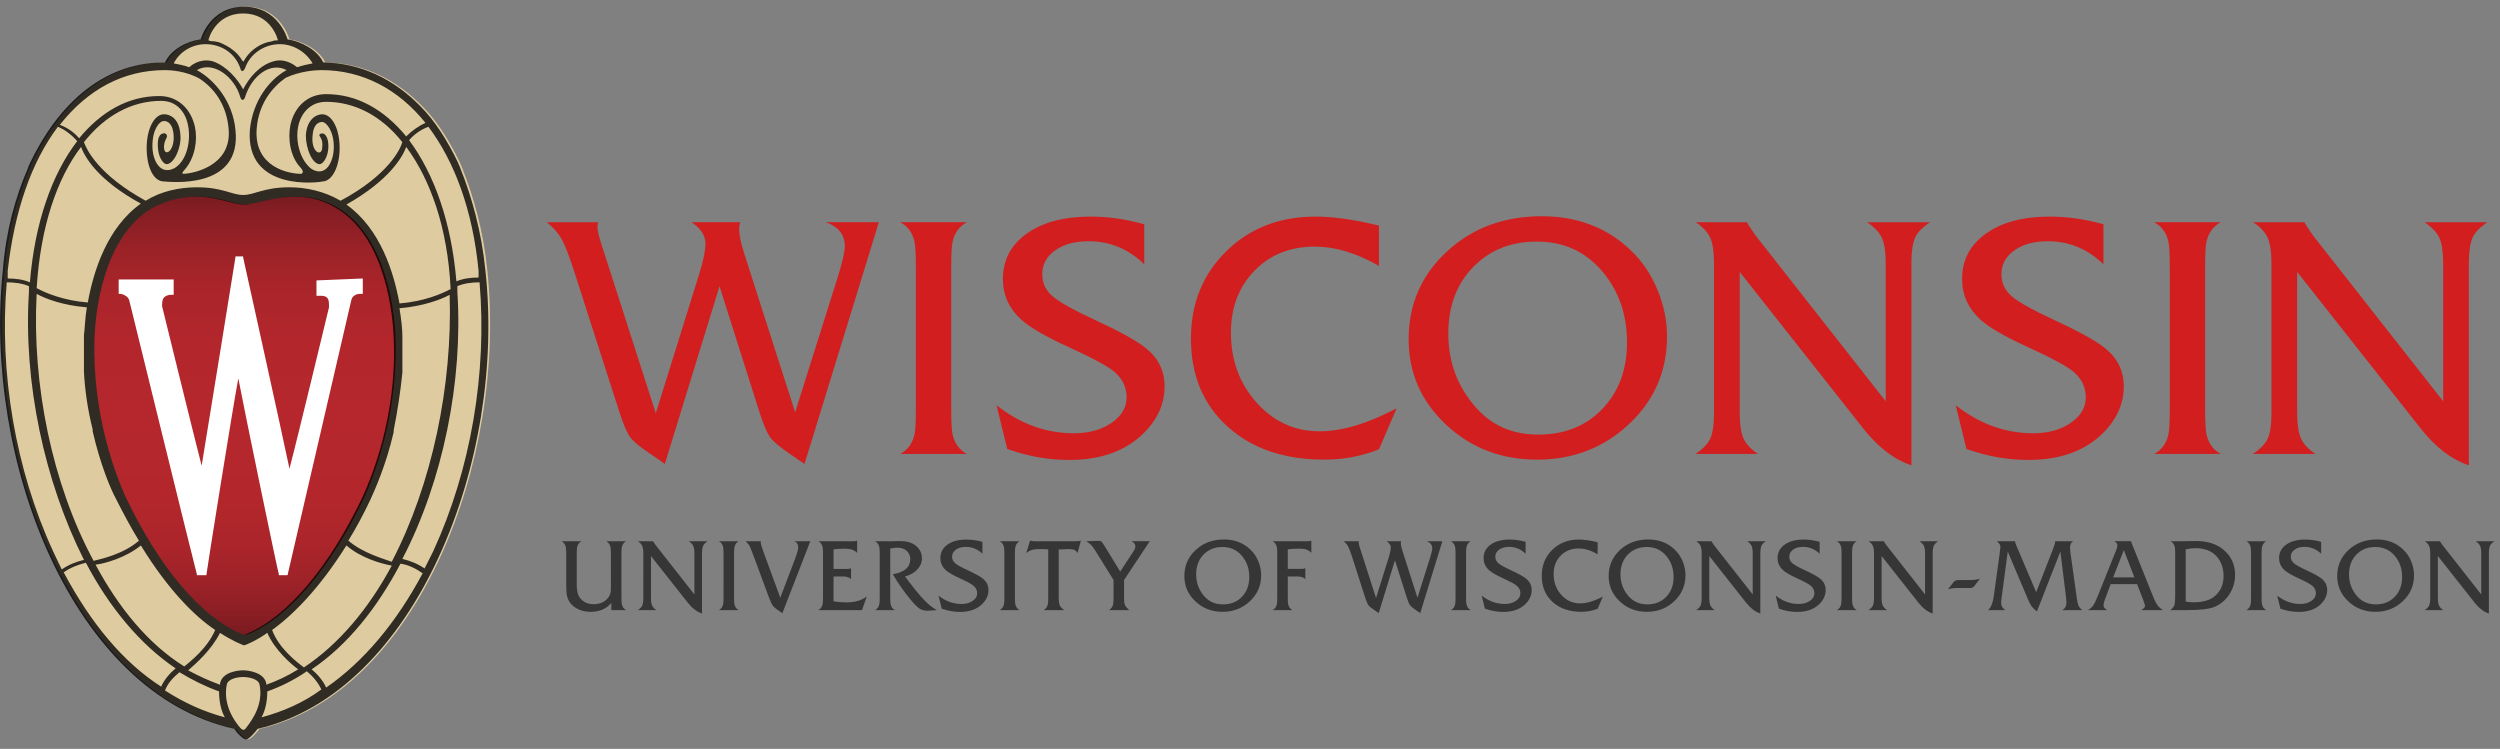 <svg width="227" height="68" viewBox="0 0 227 68" xmlns="http://www.w3.org/2000/svg"><rect x="0" y="0" width="227" height="68" fill="#808080" stroke="none"/><title>uw logo text + Wisconsin + UNIVERSITY OF WISCON</title><defs><linearGradient x1="49.649%" y1="100.101%" x2="49.649%" y2=".005%" id="a"><stop stop-color="#781B21" offset="0%"/><stop stop-color="#8A1E24" offset="4.82%"/><stop stop-color="#9D2228" offset="12.09%"/><stop stop-color="#AB252A" offset="20.52%"/><stop stop-color="#B3272C" offset="31.05%"/><stop stop-color="#B5272C" offset="50.21%"/><stop stop-color="#B2262C" offset="67.37%"/><stop stop-color="#AA252A" offset="78.31%"/><stop stop-color="#9B2227" offset="87.5%"/><stop stop-color="#861E24" offset="95.69%"/><stop stop-color="#781B21" offset="100%"/></linearGradient><linearGradient x1="49.775%" y1="100.101%" x2="49.775%" y2=".005%" id="b"><stop stop-color="#781B21" offset="0%"/><stop stop-color="#8A1E24" offset="4.82%"/><stop stop-color="#9D2228" offset="12.09%"/><stop stop-color="#AB252A" offset="20.52%"/><stop stop-color="#B3272C" offset="31.05%"/><stop stop-color="#B5272C" offset="50.21%"/><stop stop-color="#B2262C" offset="67.37%"/><stop stop-color="#AA252A" offset="78.31%"/><stop stop-color="#9B2227" offset="87.5%"/><stop stop-color="#861E24" offset="95.69%"/><stop stop-color="#781B21" offset="100%"/></linearGradient></defs><g fill="none" fill-rule="evenodd"><path d="M44.244 24.502c-.35-3.488-1.227-6.627-2.278-9.243 0-.088-.176-.35-.176-.437-.963-2.005-2.102-3.836-3.416-5.144-2.453-2.53-5.432-3.925-8.762-4.012h-.087C29 4.534 27.51 3.748 26.283 3.575c0 0-.788-2.965-3.942-2.965-3.153 0-3.942 2.965-3.942 2.965-1.314.174-2.716.96-3.24 2.093h-.09c-3.328 0-6.307 1.395-8.76 4.01-1.314 1.396-2.453 3.14-3.417 5.145 0 0-.174.35-.174.436C1.576 17.874.7 21.013.438 24.5c-1.84 17.265 6.308 38.453 21.027 41.68.175.348.788.96 1.05.96.264 0 .79-.612 1.052-.96 14.37-3.314 22.516-24.415 20.677-41.68z" fill="#DFCBA0"/><path d="M36.184 30.606c-.088-2.006-.7-8.98-5.17-11.685-.963-.61-2.19-1.045-3.504-1.045-2.19-.087-3.855.698-4.906.698-1.14 0-2.716-.872-4.906-.698-1.315.087-2.54.523-3.505 1.046-4.468 2.705-5.08 9.593-5.17 11.686-.262 7.237 2.104 12.905 2.805 14.474 3.066 6.453 6.833 10.9 10.513 12.47l.264.086.263-.087c3.68-1.57 7.447-6.017 10.513-12.47.7-1.57 3.066-7.237 2.804-14.474z" fill="url(#a)" transform="translate(-.263)"/><path d="M28.912 25.46v1.396h.35c.175 0 .438 0 .613.175.176.175.176.437.176.873 0 0-2.978 12.38-3.59 14.65-.615-2.966-4.207-19.185-4.207-19.185v-.087h-.613v.088S19.1 39.15 18.574 42.29c-.7-2.703-3.593-14.475-3.593-14.475v-.174c0-.348.09-.61.264-.696.175-.175.526-.175.526-.175h.263v-1.396h-4.906v1.308h.175c.087 0 .7.174.788.61 0 0 5.87 23.892 6.133 24.85v.088h.876v-.087c.087-.174 2.365-14.998 2.89-17.788.526 2.79 3.592 17.614 3.68 17.788v.087h.79l5.78-24.938c.09-.523.614-.61.79-.61h.262v-1.395l-4.38.174z" fill="#FFF"/><path d="M44.068 24.502c-.35-3.488-1.226-6.627-2.277-9.243 0-.088-.175-.35-.175-.437-.963-2.005-2.102-3.836-3.416-5.144-2.455-2.53-5.433-3.925-8.763-4.012h-.087c-.526-1.134-2.015-1.92-3.242-2.093 0 0-.788-2.965-3.942-2.965s-3.943 2.965-3.943 2.965c-1.314.174-2.716.96-3.242 2.093h-.086c-3.33 0-6.308 1.395-8.76 4.01-1.316 1.396-2.454 3.14-3.418 5.145 0 0-.175.35-.175.436C1.403 17.874.527 21.013.264 24.5c-1.84 17.265 6.308 38.453 21.026 41.68.175.348.788.96 1.05.96.264 0 .79-.612 1.052-.96 14.368-3.314 22.604-24.415 20.676-41.68zm-.613.087v.61c-.7 0-1.402.087-2.015.348-.438-5.32-2.015-9.766-4.293-12.817.438-.523 1.052-.96 1.752-1.22 2.365 3.14 4.03 7.586 4.555 13.08zm-28.65-12.47c-.524.087-.524.96-.437 1.57.088.61.438 1.22.79 1.22.7-.087 1.313-1.57 1.225-2.615-.087-1.57-.964-1.92-1.49-1.92-.875 0-1.576 1.31-1.576 3.053 0 1.744.613 3.052 1.577 3.052.35 0 7.096.872 6.483-4.71-.263-2.614-1.927-4.533-3.504-5.405 1.49-.872 3.416.61 3.942 2.442.088.35.35.35.438 0 .613-1.92 2.278-3.226 3.767-2.442-1.577.872-3.066 2.79-3.33 5.406-.437 5.67 6.31 4.797 6.572 4.71.876 0 1.577-1.308 1.577-3.052s-.702-3.052-1.578-3.052c-.526 0-1.402.436-1.49 1.92 0 1.132.526 2.527 1.227 2.614.35 0 .7-.61.788-1.22.087-.61 0-1.395-.438-1.57-.175 0-.35 0-.35.175 0 .087.35.348.262 1.046 0 .96-1.05.524-.876-1.045.088-1.308.876-1.22.876-1.22.35 0 1.05.784 1.05 2.266 0 1.31-.7 2.79-2.014 2.006-1.05-.784-1.49-2.528-1.226-3.836.087-.61.7-2.267 2.54-2.267 2.54 0 4.994 1.22 6.922 3.662-.175.61-1.227 2.965-5.607 5.32-1.49-.873-3.154-1.222-4.644-1.222-2.365 0-3.154.698-4.205.698-1.05 0-1.84-.697-4.205-.697-1.577 0-3.242.35-4.644 1.22-4.294-2.353-5.345-4.62-5.608-5.318 1.928-2.442 4.38-3.75 7.01-3.75 1.84 0 2.364 1.657 2.452 2.268.263 1.308-.088 3.14-1.226 3.836-1.315.697-2.016-.698-2.016-2.006 0-1.483.614-2.267 1.052-2.267 0 0 .788-.088.876 1.308.088 1.482-.876 2.005-.876 1.046 0-.61.35-.87.263-1.045 0-.088-.176-.262-.35-.175zm22.08 1.22c2.19 2.966 3.767 7.325 4.03 12.906-.79.436-2.454 1.133-4.644 1.308-.525-2.878-1.75-6.8-4.818-8.98 3.855-2.18 5.082-4.274 5.432-5.233zM12.79 18.487c-3.065 2.18-4.292 6.103-4.818 8.98-2.19-.174-3.854-.87-4.643-1.307.35-5.582 1.84-9.942 4.03-12.82.35.96 1.576 3.053 5.43 5.146zm-4.905 9.417c-.175 1.046-.175 1.918-.263 2.528V33.746c.088 1.744.35 3.488.79 5.232v.174c.7 3.053 1.663 5.32 2.1 6.105.702 1.395 1.403 2.703 2.104 3.836-1.402 1.222-3.417 1.658-4.118 1.832-3.767-6.975-5.607-16.044-5.17-24.24.79.436 2.367 1.046 4.557 1.22zm4.906 21.624c2.454 4.01 4.907 6.453 6.747 7.673-.7 1.657-2.278 2.878-2.803 3.314-3.242-2.006-5.958-5.32-8.06-9.243.788-.086 2.715-.61 4.117-1.743zm7.185 7.935c1.052.698 2.103 1.134 2.19 1.134.088 0 1.14-.436 2.103-1.134.7 1.57 2.103 2.79 2.804 3.313-.964.61-1.928 1.047-2.89 1.396v-.087c-.177-1.046-1.666-1.22-2.104-1.22-.526 0-1.927.174-2.103 1.22v.088c-.963-.348-1.927-.784-2.89-1.307.7-.61 2.102-1.83 2.89-3.4zm4.73-.262c1.84-1.307 4.294-3.75 6.747-7.673 1.315 1.134 3.154 1.657 4.118 1.83-2.103 3.925-4.818 7.15-7.973 9.244-.7-.522-2.277-1.743-2.89-3.4zm6.923-8.11c.7-1.132 1.4-2.44 2.015-3.748.35-.785 1.4-3.052 2.102-6.104v-.174c.35-1.744.614-3.488.79-5.232V30.52c0-.612-.09-1.484-.264-2.53 2.104-.175 3.768-.785 4.557-1.22.263 8.196-1.577 17.177-5.257 24.24-.7-.262-2.628-.785-3.942-1.92zM29.175 6.366c3.767 0 7.008 1.744 9.462 4.796-.614.263-1.227.7-1.753 1.222-2.015-2.442-4.468-3.837-7.27-3.837-1.754 0-2.893 1.22-3.243 2.79-.262 1.308 0 2.878.877 3.837.438.436.175.61.088.61-1.14 0-4.293-.61-4.03-4.098.175-2.267 1.4-3.75 2.628-4.62 1.314-.612 2.716-.7 3.242-.7zM22.078 1.22c2.54 0 3.154 2.355 3.154 2.442-.175 0-.35 0-.526.087l-.438.087c-.876.26-1.664.872-2.102 1.656 0 0 0 .088-.088.088l-.088-.087c-.438-.784-1.226-1.308-2.102-1.656l-.438-.088c-.176 0-.35 0-.526-.088 0-.087.613-2.44 3.154-2.44zM18.66 4.01c1.49 0 2.717.873 3.155 2.18.088.35.263.35.438 0 .438-1.307 1.752-2.18 3.154-2.18 1.227 0 2.366.7 2.98 1.745-.44.087-.877.174-1.403.35-.876-.7-1.664-.7-2.19-.524-1.227.35-2.19 1.483-2.716 2.53-.526-.96-1.49-2.093-2.716-2.53-.526-.174-1.402-.174-2.19.524-.438-.175-.964-.262-1.402-.35.526-1.045 1.665-1.743 2.89-1.743zm-3.68 2.355c.527 0 1.93.087 3.155.785 1.315.872 2.454 2.354 2.63 4.62.262 3.402-3.418 4.012-4.12 4.012-.087 0-.174-.087.176-.436.877-1.046 1.14-2.615.877-3.836-.35-1.57-1.49-2.79-3.24-2.79-2.805 0-5.258 1.395-7.273 3.836-.438-.523-1.05-.96-1.752-1.22 2.54-3.227 5.782-4.97 9.55-4.97zM.7 24.59c.614-5.494 2.19-9.94 4.557-13.08.613.26 1.226.697 1.752 1.308-2.28 2.964-3.856 7.41-4.294 12.818-.613-.262-1.314-.35-2.015-.35v-.697zM4.82 50.05C1.402 42.64-.088 33.832.613 25.636c.7 0 1.402.087 2.015.348v.524c-.525 8.196 1.402 17.177 4.994 24.327-.7.175-1.402.436-2.015.872l-.79-1.657zm.964 1.92c.613-.437 1.314-.7 2.015-.873 2.103 4.01 4.907 7.41 8.148 9.59-.526.437-1.05 1.048-1.314 1.658-3.416-2.18-6.395-5.755-8.848-10.376zm9.2 10.724c.262-.698.788-1.22 1.314-1.657 1.14.698 2.365 1.308 3.592 1.744 0 .873.175 1.745.525 2.355-1.927-.523-3.68-1.308-5.432-2.44zm7.36 3.4s-.09.175-.264.175c-.088 0-.263-.176-.263-.176-.613-.697-1.577-2.18-1.226-3.923.086-.523.962-.697 1.488-.697s1.402.174 1.49.698c.35 1.745-.614 3.14-1.227 3.924zm1.4-.96c.35-.61.526-1.48.526-2.353 1.227-.435 2.453-1.045 3.592-1.83.526.436 1.052 1.046 1.315 1.657-1.665 1.22-3.505 2.005-5.432 2.528zm5.87-2.702c-.262-.61-.788-1.22-1.314-1.657 3.242-2.18 5.958-5.58 8.06-9.59.702.086 1.402.435 2.016.87-2.366 4.448-5.345 8.023-8.76 10.377zm9.725-12.382l-.788 1.57c-.614-.436-1.315-.698-2.016-.872 3.68-7.063 5.52-16.13 4.994-24.24v-.524c.613-.26 1.314-.348 2.015-.348.7 8.196-.79 17.003-4.206 24.414z" fill-opacity=".783" fill="#000"/><path d="M36.008 30.606c-.087-2.006-.7-8.98-5.17-11.685-.962-.61-2.19-1.045-3.503-1.045-2.19-.087-3.855.698-4.906.698-1.14 0-2.717-.872-4.908-.698-1.314.087-2.54.523-3.504 1.046-4.468 2.705-5.082 9.593-5.17 11.686-.262 7.237 2.103 12.905 2.804 14.474 3.067 6.453 6.834 10.9 10.514 12.47l.263.086.26-.087c3.68-1.57 7.448-6.017 10.515-12.47.7-1.57 3.154-7.237 2.803-14.474z" fill="url(#b)" transform="translate(-.263)"/><path d="M28.736 26.856h.35c.175 0 .438 0 .613.175s.175.437.175.873c0 0-2.978 12.38-3.592 14.65-.613-2.966-4.205-19.185-4.205-19.185v-.087h-.7v.088S18.835 39.15 18.31 42.29c-.7-2.703-3.59-14.475-3.59-14.475v-.174c0-.348.086-.61.26-.696.177-.175.527-.175.527-.175h.263v-1.396h-4.994v1.308h.175c.09 0 .702.174.79.61 0 0 5.87 23.892 6.133 24.85v.088h.876v-.087c0-.174 2.364-14.998 2.89-17.788.526 2.79 3.592 17.614 3.68 17.788v.087h.788l5.782-24.938c.088-.523.614-.61.79-.61h.262v-1.395l-4.206.174v1.396z" fill="#FFF"/><path d="M79.8 20.18l-6.75 21.946c-.16-.12-.545-.383-1.15-.787-.99-.667-1.635-1.196-1.938-1.59-.302-.394-.645-1.196-1.03-2.407l-3.6-11.352-4.966 16.136c-.384-.282-.878-.625-1.483-1.03-.848-.564-1.413-1.048-1.696-1.452-.282-.404-.605-1.17-.968-2.3L52.19 24.81c-.484-1.513-.883-2.548-1.195-3.103-.313-.555-.762-1.064-1.348-1.528h4.66c-.04.24-.06.372-.06.392 0 .323.112.828.334 1.514l4.965 15.44 3.964-12.716c.364-1.17.545-2.068.545-2.694 0-.726-.425-1.372-1.272-1.937h4.42c-.06.26-.09.463-.09.604 0 .525.15 1.26.453 2.21l4.633 14.44 3.874-12.29c.424-1.353.636-2.28.636-2.786 0-1.05-.575-1.776-1.725-2.18H79.8zm7.993 21.038h-6.055c.687-.363 1.12-.958 1.302-1.786.08-.363.12-1.13.12-2.3V24.264c0-1.17-.04-1.937-.12-2.3-.18-.828-.615-1.423-1.302-1.786h6.055c-.686.362-1.12.957-1.302 1.785-.08.363-.12 1.13-.12 2.3V37.13c0 1.172.04 1.94.12 2.302.183.828.617 1.423 1.303 1.786zm17.952-6.145c0 1.614-.656 3.057-1.968 4.33-1.635 1.573-3.865 2.36-6.69 2.36-1.918 0-3.794-.333-5.63-1l-.97-3.965c2.16 1.696 4.5 2.543 7.024 2.543 1.353 0 2.488-.312 3.406-.937.92-.626 1.378-1.403 1.378-2.33 0-.89-.354-1.646-1.06-2.272-.605-.523-1.973-1.27-4.102-2.24-2.13-.968-3.597-1.815-4.405-2.542-1.11-1.01-1.665-2.24-1.665-3.693 0-1.715.722-3.088 2.165-4.117 1.443-1.03 3.375-1.544 5.797-1.544 1.595 0 3.22.232 4.874.696v3.633c-1.433-1.393-3.118-2.09-5.055-2.09-1.252 0-2.266.28-3.043.834-.777.555-1.165 1.276-1.165 2.164 0 .788.307 1.45.923 1.984.616.535 1.882 1.246 3.8 2.134 2.28 1.05 3.834 1.907 4.66 2.573 1.152.91 1.727 2.07 1.727 3.483zm21.07 1.998l-1.605 3.724c-1.554.626-3.21.94-4.965.94-3.653 0-6.584-1.005-8.794-3.013-2.21-2.007-3.314-4.666-3.314-7.976 0-3.19 1.07-5.833 3.21-7.932 2.138-2.1 4.843-3.148 8.112-3.148 1.595 0 3.512.272 5.752.817v3.664c-2.038-1.17-3.976-1.755-5.812-1.755-2.24 0-4.072.73-5.495 2.193-1.423 1.464-2.134 3.335-2.134 5.616 0 2.5.776 4.62 2.33 6.356 1.554 1.736 3.46 2.604 5.722 2.604 2.038 0 4.37-.697 6.993-2.09zm24.55-6.508c0 3.128-1.145 5.772-3.435 7.932s-5.08 3.24-8.37 3.24c-3.25 0-6.005-1.06-8.265-3.18-2.26-2.12-3.39-4.702-3.39-7.75 0-3.168 1.155-5.822 3.466-7.96 2.31-2.14 5.182-3.21 8.613-3.21 3.27 0 5.984 1.05 8.144 3.148 1.01.97 1.8 2.15 2.376 3.542.575 1.393.863 2.805.863 4.238zm-3.632.515c0-2.483-.727-4.602-2.18-6.357-1.533-1.857-3.54-2.786-6.024-2.786-2.342 0-4.264.772-5.768 2.316-1.503 1.544-2.255 3.557-2.255 6.04 0 2.623.858 4.884 2.573 6.78 1.433 1.595 3.3 2.392 5.6 2.392 2.382 0 4.32-.777 5.813-2.33 1.493-1.555 2.24-3.573 2.24-6.055zM175.25 20.18c-.685.443-1.14.912-1.36 1.406-.223.495-.334 1.277-.334 2.346v18.315c-1.554-.504-3.018-1.624-4.39-3.36l-11.2-14.198v12.774c0 1.05.115 1.832.347 2.346.232.515.67.984 1.317 1.408h-5.69c.685-.444 1.14-.913 1.36-1.408.223-.494.334-1.276.334-2.346V23.932c0-1.05-.116-1.83-.348-2.346-.232-.514-.67-.984-1.317-1.407h4.66c.042.12.294.513.758 1.18l11.837 15.075V23.932c0-1.05-.116-1.826-.348-2.33-.233-.505-.682-.98-1.348-1.423h5.72zm17.59 14.893c0 1.614-.657 3.057-1.968 4.33-1.635 1.573-3.865 2.36-6.69 2.36-1.918 0-3.795-.333-5.63-1l-.97-3.965c2.16 1.696 4.5 2.543 7.023 2.543 1.352 0 2.488-.312 3.406-.937.92-.626 1.378-1.403 1.378-2.33 0-.89-.353-1.646-1.06-2.272-.605-.523-1.972-1.27-4.1-2.24-2.13-.968-3.6-1.815-4.406-2.542-1.11-1.01-1.665-2.24-1.665-3.693 0-1.715.722-3.088 2.165-4.117 1.443-1.03 3.375-1.544 5.797-1.544 1.593 0 3.218.232 4.873.696v3.633c-1.433-1.393-3.118-2.09-5.056-2.09-1.25 0-2.265.28-3.042.834-.777.555-1.166 1.276-1.166 2.164 0 .788.307 1.45.923 1.984.615.535 1.882 1.246 3.8 2.134 2.28 1.05 3.833 1.907 4.66 2.573 1.15.91 1.726 2.07 1.726 3.483zm8.81 6.145h-6.056c.686-.363 1.12-.958 1.302-1.786.08-.363.12-1.13.12-2.3V24.264c0-1.17-.04-1.937-.12-2.3-.182-.828-.616-1.423-1.302-1.786h6.055c-.687.362-1.12.957-1.303 1.785-.08.363-.12 1.13-.12 2.3V37.13c0 1.172.04 1.94.12 2.302.182.828.616 1.423 1.302 1.786zm24.217-21.04c-.686.445-1.14.914-1.362 1.408-.222.495-.333 1.277-.333 2.346v18.315c-1.554-.504-3.018-1.624-4.39-3.36l-11.2-14.198v12.774c0 1.05.115 1.832.347 2.346.23.515.67.984 1.316 1.408h-5.69c.685-.444 1.14-.913 1.36-1.408.223-.494.334-1.276.334-2.346V23.932c0-1.05-.116-1.83-.348-2.346-.232-.514-.67-.984-1.317-1.407h4.662c.04.12.293.513.757 1.18l11.837 15.075V23.932c0-1.05-.115-1.826-.347-2.33-.233-.505-.682-.98-1.348-1.423h5.722z" fill="#D21E1E"/><path d="M56.848 55.4h-1.34v-.657c-.45.54-1.078.81-1.882.81-.498 0-.933-.11-1.305-.333-.413-.246-.686-.59-.818-1.035-.06-.216-.09-.57-.09-1.062V50.36c0-.348-.012-.576-.036-.684-.054-.246-.183-.423-.387-.53h1.8c-.205.113-.334.29-.388.53-.024.114-.036.342-.036.684v2.763c0 .546.11.95.333 1.215.293.348.695.522 1.205.522.606 0 1.068-.225 1.386-.675.12-.18.18-.426.18-.738V50.36c0-.342-.01-.57-.035-.684-.054-.24-.183-.417-.387-.53h1.8c-.204.113-.333.29-.387.53-.023.114-.035.342-.035.684v3.825c0 .342.012.57.036.684.055.24.184.416.388.53zm7.4-6.255c-.204.132-.34.27-.405.418-.066.148-.1.38-.1.698v5.446c-.46-.15-.896-.483-1.304-1l-3.33-4.22v3.798c0 .312.034.544.103.697.07.155.2.294.39.42h-1.69c.203-.132.338-.27.404-.42.066-.146.1-.378.1-.696V50.26c0-.31-.035-.543-.104-.697-.07-.153-.2-.292-.392-.418h1.387c.012.036.087.153.225.35l3.52 4.483V50.26c0-.31-.035-.542-.104-.692-.07-.15-.203-.29-.4-.423h1.7zm2.828 6.255h-1.8c.204-.108.333-.285.387-.53.024-.11.036-.337.036-.685V50.36c0-.348-.013-.576-.037-.684-.054-.246-.183-.423-.387-.53h1.8c-.204.107-.333.284-.387.53-.025.108-.037.336-.037.684v3.825c0 .348.012.576.036.684.053.245.182.422.386.53zm6.5-6.255l-2.538 6.534c-.432-.283-.71-.5-.837-.65-.107-.13-.236-.398-.386-.8l-1.287-3.474c-.234-.636-.385-1.023-.454-1.16-.07-.14-.194-.29-.374-.45h1.385c-.006.03-.01.065-.01.107 0 .126.073.384.217.774l1.557 4.248 1.34-3.52c.192-.51.288-.866.288-1.07 0-.264-.114-.444-.342-.54h1.44zm5.132 5.013l-.44 1.242h-3.96c.203-.108.332-.285.386-.53.024-.115.036-.346.036-.694V50.36c0-.342-.012-.57-.036-.684-.054-.246-.183-.423-.387-.53h3.16c.137 0 .257-.02.36-.055V50.2c-.17-.162-.346-.267-.532-.315-.138-.042-.348-.063-.63-.063-.396 0-.723.02-.98.063v1.773h1.268c.126 0 .234-.02.324-.063V52.6c-.132-.173-.38-.26-.747-.26h-.846v2.26c.402.065.792.098 1.17.098.756 0 1.374-.18 1.854-.54zm6.365 1.242c-.468.036-.76.054-.873.054-.27 0-.502-.063-.697-.19-.195-.125-.452-.377-.77-.755-.606-.72-1.16-1.51-1.665-2.368 1.056-.18 1.584-.633 1.584-1.36 0-.31-.106-.564-.32-.76-.212-.195-.49-.292-.832-.292-.186 0-.408.024-.666.072v4.383c0 .348.012.576.036.684.054.245.183.422.387.53h-1.8c.204-.108.333-.285.387-.53.024-.11.036-.337.036-.685V50.36c0-.348-.012-.576-.036-.684-.054-.246-.183-.423-.387-.53h1.377c.096 0 .237-.004.423-.01s.327-.01.423-.01c.606 0 1.074.124 1.404.37.42.312.63.717.63 1.215 0 .367-.144.7-.432 1.005-.288.303-.657.51-1.107.625.708.954 1.274 1.653 1.697 2.097.423.444.823.765 1.2.963zm4.682-1.827c0 .48-.195.91-.585 1.287-.486.468-1.15.702-1.99.702-.57 0-1.127-.1-1.673-.297l-.288-1.18c.64.505 1.337.757 2.087.757.402 0 .74-.093 1.013-.28.273-.185.41-.416.41-.692 0-.264-.106-.49-.316-.675-.18-.156-.586-.378-1.22-.666-.632-.29-1.07-.54-1.31-.757-.33-.3-.494-.666-.494-1.098 0-.51.215-.918.644-1.224.43-.305 1.003-.458 1.723-.458.474 0 .957.07 1.45.207v1.08c-.427-.415-.928-.622-1.504-.622-.372 0-.673.082-.904.248-.232.165-.348.38-.348.643 0 .233.092.43.275.59.183.158.56.37 1.13.633.677.312 1.14.567 1.385.765.342.27.513.615.513 1.035zm2.82 1.827h-1.8c.203-.108.332-.285.386-.53.025-.11.037-.337.037-.685V50.36c0-.348-.012-.576-.036-.684-.053-.246-.182-.423-.386-.53h1.8c-.204.107-.333.284-.387.53-.024.108-.036.336-.036.684v3.825c0 .348.013.576.037.684.054.245.183.422.387.53zm5.572-6.318l-.306 1.134c-.083-.162-.21-.267-.377-.315-.102-.03-.273-.044-.513-.044-.048 0-.127.005-.238.014-.11.01-.254.013-.428.013h-.153v4.4c0 .313.034.542.1.69.066.147.2.29.405.427h-1.88c.203-.108.332-.285.386-.53.025-.115.037-.343.037-.685v-4.302c-.186-.018-.44-.027-.765-.027-.288 0-.504.018-.648.054-.186.048-.38.15-.585.306l.35-1.134c.126.042.288.063.486.063h3.573c.077 0 .158-.003.242-.01l.126-.008c.03-.006.093-.02.19-.045zm6.248.063l-2.33 3.52v1.62c0 .287.023.494.07.62.06.15.196.315.406.495h-1.835c.198-.138.32-.318.37-.54.023-.102.035-.327.035-.675v-1.52l-1.638-2.638c-.162-.258-.294-.44-.396-.544-.102-.106-.252-.218-.45-.338l1.08-.036c.144 0 .243.02.297.062.054.042.147.17.28.387l1.43 2.34 1.197-1.82c.12-.18.18-.332.18-.458 0-.192-.114-.35-.342-.477h1.647zm10.12 3.087c0 .93-.34 1.716-1.02 2.358-.682.642-1.512.963-2.49.963-.966 0-1.785-.315-2.457-.945-.672-.63-1.008-1.398-1.008-2.304 0-.942.344-1.73 1.03-2.367.688-.636 1.54-.954 2.56-.954.973 0 1.78.312 2.422.936.3.287.536.638.707 1.052.17.414.255.834.255 1.26zm-1.08.153c0-.738-.216-1.368-.648-1.89-.456-.552-1.053-.828-1.79-.828-.697 0-1.268.23-1.715.688-.447.46-.67 1.058-.67 1.796 0 .78.254 1.453.764 2.017.426.474.98.71 1.665.71.71 0 1.285-.23 1.73-.692.443-.462.665-1.062.665-1.8zm5.636-2.196c-.167-.157-.34-.262-.52-.316-.145-.036-.355-.054-.63-.054-.39 0-.72.02-.99.063v1.773h1.268c.126 0 .234-.02.324-.063V52.6c-.126-.173-.375-.26-.747-.26h-.846v1.845c0 .348.01.576.035.684.054.245.183.422.387.53h-1.8c.204-.108.333-.285.387-.53.023-.11.035-.337.035-.685V50.36c0-.348-.012-.576-.036-.684-.055-.246-.184-.423-.388-.53h3.16c.137 0 .257-.02.36-.055v1.1zm11.894-1.045l-2.007 6.525c-.048-.036-.162-.114-.342-.234-.294-.198-.486-.355-.576-.472-.09-.118-.193-.356-.307-.716l-1.07-3.375-1.477 4.797c-.114-.084-.26-.186-.44-.306-.253-.168-.42-.312-.505-.432-.083-.12-.18-.348-.287-.684l-1.197-3.726c-.144-.45-.262-.757-.355-.922-.092-.166-.226-.317-.4-.455h1.386c-.012.072-.018.11-.018.117 0 .096.033.246.1.45l1.475 4.59 1.18-3.78c.107-.348.16-.615.16-.8 0-.217-.125-.41-.377-.577h1.314c-.018.078-.027.138-.027.18 0 .156.045.375.135.657l1.377 4.293 1.152-3.654c.126-.4.19-.677.19-.827 0-.312-.172-.528-.514-.648h1.43zm2.576 6.255h-1.8c.204-.108.333-.285.387-.53.024-.11.036-.337.036-.685V50.36c0-.348-.012-.576-.036-.684-.054-.246-.183-.423-.387-.53h1.8c-.204.107-.333.284-.387.53-.024.108-.036.336-.036.684v3.825c0 .348.012.576.036.684.054.245.183.422.387.53zm5.537-1.827c0 .48-.195.91-.585 1.287-.486.468-1.15.702-1.99.702-.57 0-1.127-.1-1.673-.297l-.29-1.18c.643.505 1.34.757 2.09.757.4 0 .74-.093 1.012-.28.273-.185.41-.416.41-.692 0-.264-.106-.49-.316-.675-.18-.156-.586-.378-1.22-.666-.632-.29-1.07-.54-1.31-.757-.33-.3-.494-.666-.494-1.098 0-.51.215-.918.644-1.224.43-.305 1.003-.458 1.723-.458.473 0 .956.07 1.448.207v1.08c-.426-.415-.927-.622-1.503-.622-.372 0-.673.082-.904.248-.23.165-.346.38-.346.643 0 .233.092.43.275.59.182.158.558.37 1.128.633.678.312 1.14.567 1.386.765.342.27.513.615.513 1.035zm6.464.594l-.476 1.107c-.462.186-.954.28-1.476.28-1.086 0-1.957-.3-2.614-.897-.657-.597-.986-1.387-.986-2.37 0-.95.318-1.735.954-2.36.636-.623 1.44-.935 2.412-.935.474 0 1.044.08 1.71.243v1.09c-.606-.35-1.182-.523-1.728-.523-.666 0-1.21.217-1.633.653-.423.435-.635.99-.635 1.67 0 .743.23 1.373.693 1.89.463.515 1.03.773 1.702.773.606 0 1.3-.207 2.08-.62zm7.5-1.935c0 .93-.34 1.716-1.02 2.358-.682.642-1.512.963-2.49.963-.966 0-1.785-.315-2.457-.945-.672-.63-1.008-1.398-1.008-2.304 0-.942.344-1.73 1.03-2.367.688-.636 1.54-.954 2.56-.954.973 0 1.78.312 2.422.936.3.287.536.638.707 1.052.17.414.256.834.256 1.26zm-1.08.153c0-.738-.216-1.368-.648-1.89-.456-.552-1.053-.828-1.79-.828-.697 0-1.268.23-1.715.688-.447.46-.67 1.058-.67 1.796 0 .78.254 1.453.764 2.017.427.474.982.71 1.666.71.708 0 1.284-.23 1.728-.692.444-.462.666-1.062.666-1.8zm8.38-3.24c-.203.132-.338.27-.404.418-.066.148-.1.38-.1.698v5.446c-.46-.15-.896-.483-1.304-1l-3.33-4.22v3.798c0 .312.035.544.104.697.07.155.2.294.39.42h-1.69c.203-.132.338-.27.404-.42.066-.146.1-.378.1-.696V50.26c0-.31-.035-.543-.104-.697-.07-.153-.2-.292-.392-.418h1.386c.012.036.087.153.225.35l3.52 4.483V50.26c0-.31-.035-.542-.104-.692-.068-.15-.202-.29-.4-.423h1.7zm5.43 4.428c0 .48-.195.91-.585 1.287-.486.468-1.15.702-1.99.702-.57 0-1.127-.1-1.673-.297l-.288-1.18c.642.505 1.338.757 2.088.757.402 0 .74-.093 1.013-.28.273-.185.41-.416.41-.692 0-.264-.106-.49-.316-.675-.18-.156-.587-.378-1.22-.666-.633-.29-1.07-.54-1.31-.757-.33-.3-.495-.666-.495-1.098 0-.51.215-.918.644-1.224.428-.305 1.002-.458 1.722-.458.474 0 .957.07 1.45.207v1.08c-.427-.415-.928-.622-1.504-.622-.372 0-.673.082-.904.248-.23.165-.347.38-.347.643 0 .233.092.43.275.59.183.158.56.37 1.13.633.677.312 1.14.567 1.385.765.342.27.513.615.513 1.035zm2.82 1.827h-1.8c.203-.108.332-.285.386-.53.024-.11.036-.337.036-.685V50.36c0-.348-.012-.576-.036-.684-.054-.246-.183-.423-.387-.53h1.8c-.205.107-.334.284-.388.53-.024.108-.036.336-.036.684v3.825c0 .348.012.576.036.684.054.245.183.422.387.53zm7.4-6.255c-.205.132-.34.27-.406.418-.066.148-.1.38-.1.698v5.446c-.46-.15-.896-.483-1.304-1l-3.33-4.22v3.798c0 .312.035.544.104.697.07.155.2.294.39.42h-1.69c.203-.132.338-.27.404-.42.066-.146.1-.378.1-.696V50.26c0-.31-.035-.543-.104-.697-.07-.153-.2-.292-.392-.418h1.386c.012.036.087.153.225.35l3.52 4.483V50.26c0-.31-.035-.542-.104-.692-.07-.15-.204-.29-.402-.423h1.7zm3.79 3.393l-.513.684c-.084.114-.22.17-.405.17h-1.134c-.348 0-.636.04-.864.118l.54-.675c.084-.108.222-.162.414-.162h1.008c.408 0 .726-.045.954-.135zm9.29 2.862h-1.836c.264-.114.396-.354.396-.72 0-.114-.015-.29-.045-.53l-.504-4.07-2.132 5.446c-.228-.192-.388-.35-.48-.473-.094-.123-.195-.313-.303-.57l-1.863-4.402-.558 4.195c-.03.228-.045.393-.045.495 0 .24.125.45.377.63h-1.557c.264-.252.435-.67.513-1.25l.55-3.997c.035-.264.053-.426.053-.486 0-.192-.11-.366-.333-.522h1.665c0 .084.03.195.09.333l1.827 4.293 1.54-3.94c.12-.307.18-.535.18-.685h1.646c-.197.096-.296.294-.296.594 0 .095.01.21.027.34l.586 4.195c.048.336.1.573.158.71.057.14.172.277.346.415zm7.328 0h-1.97c.227-.138.34-.264.34-.378 0-.072-.053-.25-.16-.53l-.56-1.45h-2.402l-.54 1.45c-.072.19-.108.353-.108.485 0 .162.114.303.342.423h-1.746c.216-.138.375-.282.477-.432.103-.15.238-.432.406-.846l1.674-4.176c.072-.18.108-.324.108-.432 0-.15-.096-.273-.288-.37h1.512l1.998 4.978c.15.378.288.654.414.828.126.174.294.324.504.45zm-2.592-2.97l-.963-2.484-.972 2.484h1.936zm9.137-.225c0 .624-.165 1.198-.495 1.724-.33.524-.77.91-1.323 1.155-.468.21-1.305.315-2.51.315h-1.53c.19-.174.305-.315.34-.423.055-.168.082-.447.082-.837v-3.78c0-.348-.012-.576-.036-.684-.053-.246-.182-.423-.386-.53h.954c.24 0 .452-.004.635-.01s.43-.01.742-.01c1.014 0 1.836.262 2.466.784.71.588 1.063 1.353 1.063 2.295zm-1.044.1c0-.733-.22-1.337-.662-1.815-.44-.477-1.076-.715-1.904-.715-.246 0-.537.033-.873.1v4.75c.223.043.457.064.703.064.792 0 1.395-.154 1.81-.46.617-.456.926-1.098.926-1.926zm3.87 3.095h-1.8c.205-.108.334-.285.388-.53.024-.11.036-.337.036-.685V50.36c0-.348-.012-.576-.036-.684-.054-.246-.183-.423-.387-.53h1.8c-.203.107-.332.284-.386.53-.024.108-.036.336-.036.684v3.825c0 .348.012.576.036.684.054.245.183.422.387.53zm5.538-1.827c0 .48-.195.91-.585 1.287-.486.468-1.15.702-1.99.702-.57 0-1.127-.1-1.673-.297l-.288-1.18c.642.505 1.338.757 2.088.757.402 0 .74-.093 1.013-.28.273-.185.41-.416.41-.692 0-.264-.106-.49-.316-.675-.18-.156-.586-.378-1.22-.666-.632-.29-1.07-.54-1.31-.757-.33-.3-.494-.666-.494-1.098 0-.51.215-.918.644-1.224.43-.305 1.003-.458 1.723-.458.474 0 .957.07 1.45.207v1.08c-.427-.415-.928-.622-1.504-.622-.372 0-.673.082-.904.248-.23.165-.347.38-.347.643 0 .233.092.43.275.59.183.158.56.37 1.13.633.677.312 1.14.567 1.385.765.342.27.513.615.513 1.035zm7.886-1.34c0 .93-.34 1.715-1.02 2.357-.682.642-1.512.963-2.49.963-.966 0-1.785-.315-2.457-.945-.672-.63-1.008-1.398-1.008-2.304 0-.942.343-1.73 1.03-2.367.687-.636 1.54-.954 2.56-.954.972 0 1.78.312 2.42.936.3.287.537.638.708 1.052.17.414.256.834.256 1.26zm-1.08.152c0-.738-.216-1.368-.648-1.89-.456-.552-1.053-.828-1.79-.828-.697 0-1.268.23-1.715.688-.446.46-.67 1.058-.67 1.796 0 .78.255 1.453.765 2.017.426.474.98.71 1.665.71.708 0 1.284-.23 1.728-.692.444-.462.666-1.062.666-1.8zm8.38-3.24c-.203.132-.338.27-.404.418-.066.148-.1.38-.1.698v5.446c-.46-.15-.896-.483-1.304-1l-3.33-4.22v3.798c0 .312.035.544.104.697.07.155.2.294.39.42h-1.69c.203-.132.338-.27.404-.42.066-.146.1-.378.1-.696V50.26c0-.31-.035-.543-.104-.697-.07-.153-.2-.292-.392-.418h1.386c.012.036.087.153.225.35l3.518 4.483V50.26c0-.31-.034-.542-.103-.692-.07-.15-.203-.29-.4-.423h1.7z" fill-opacity=".58" fill="#000"/></g></svg>